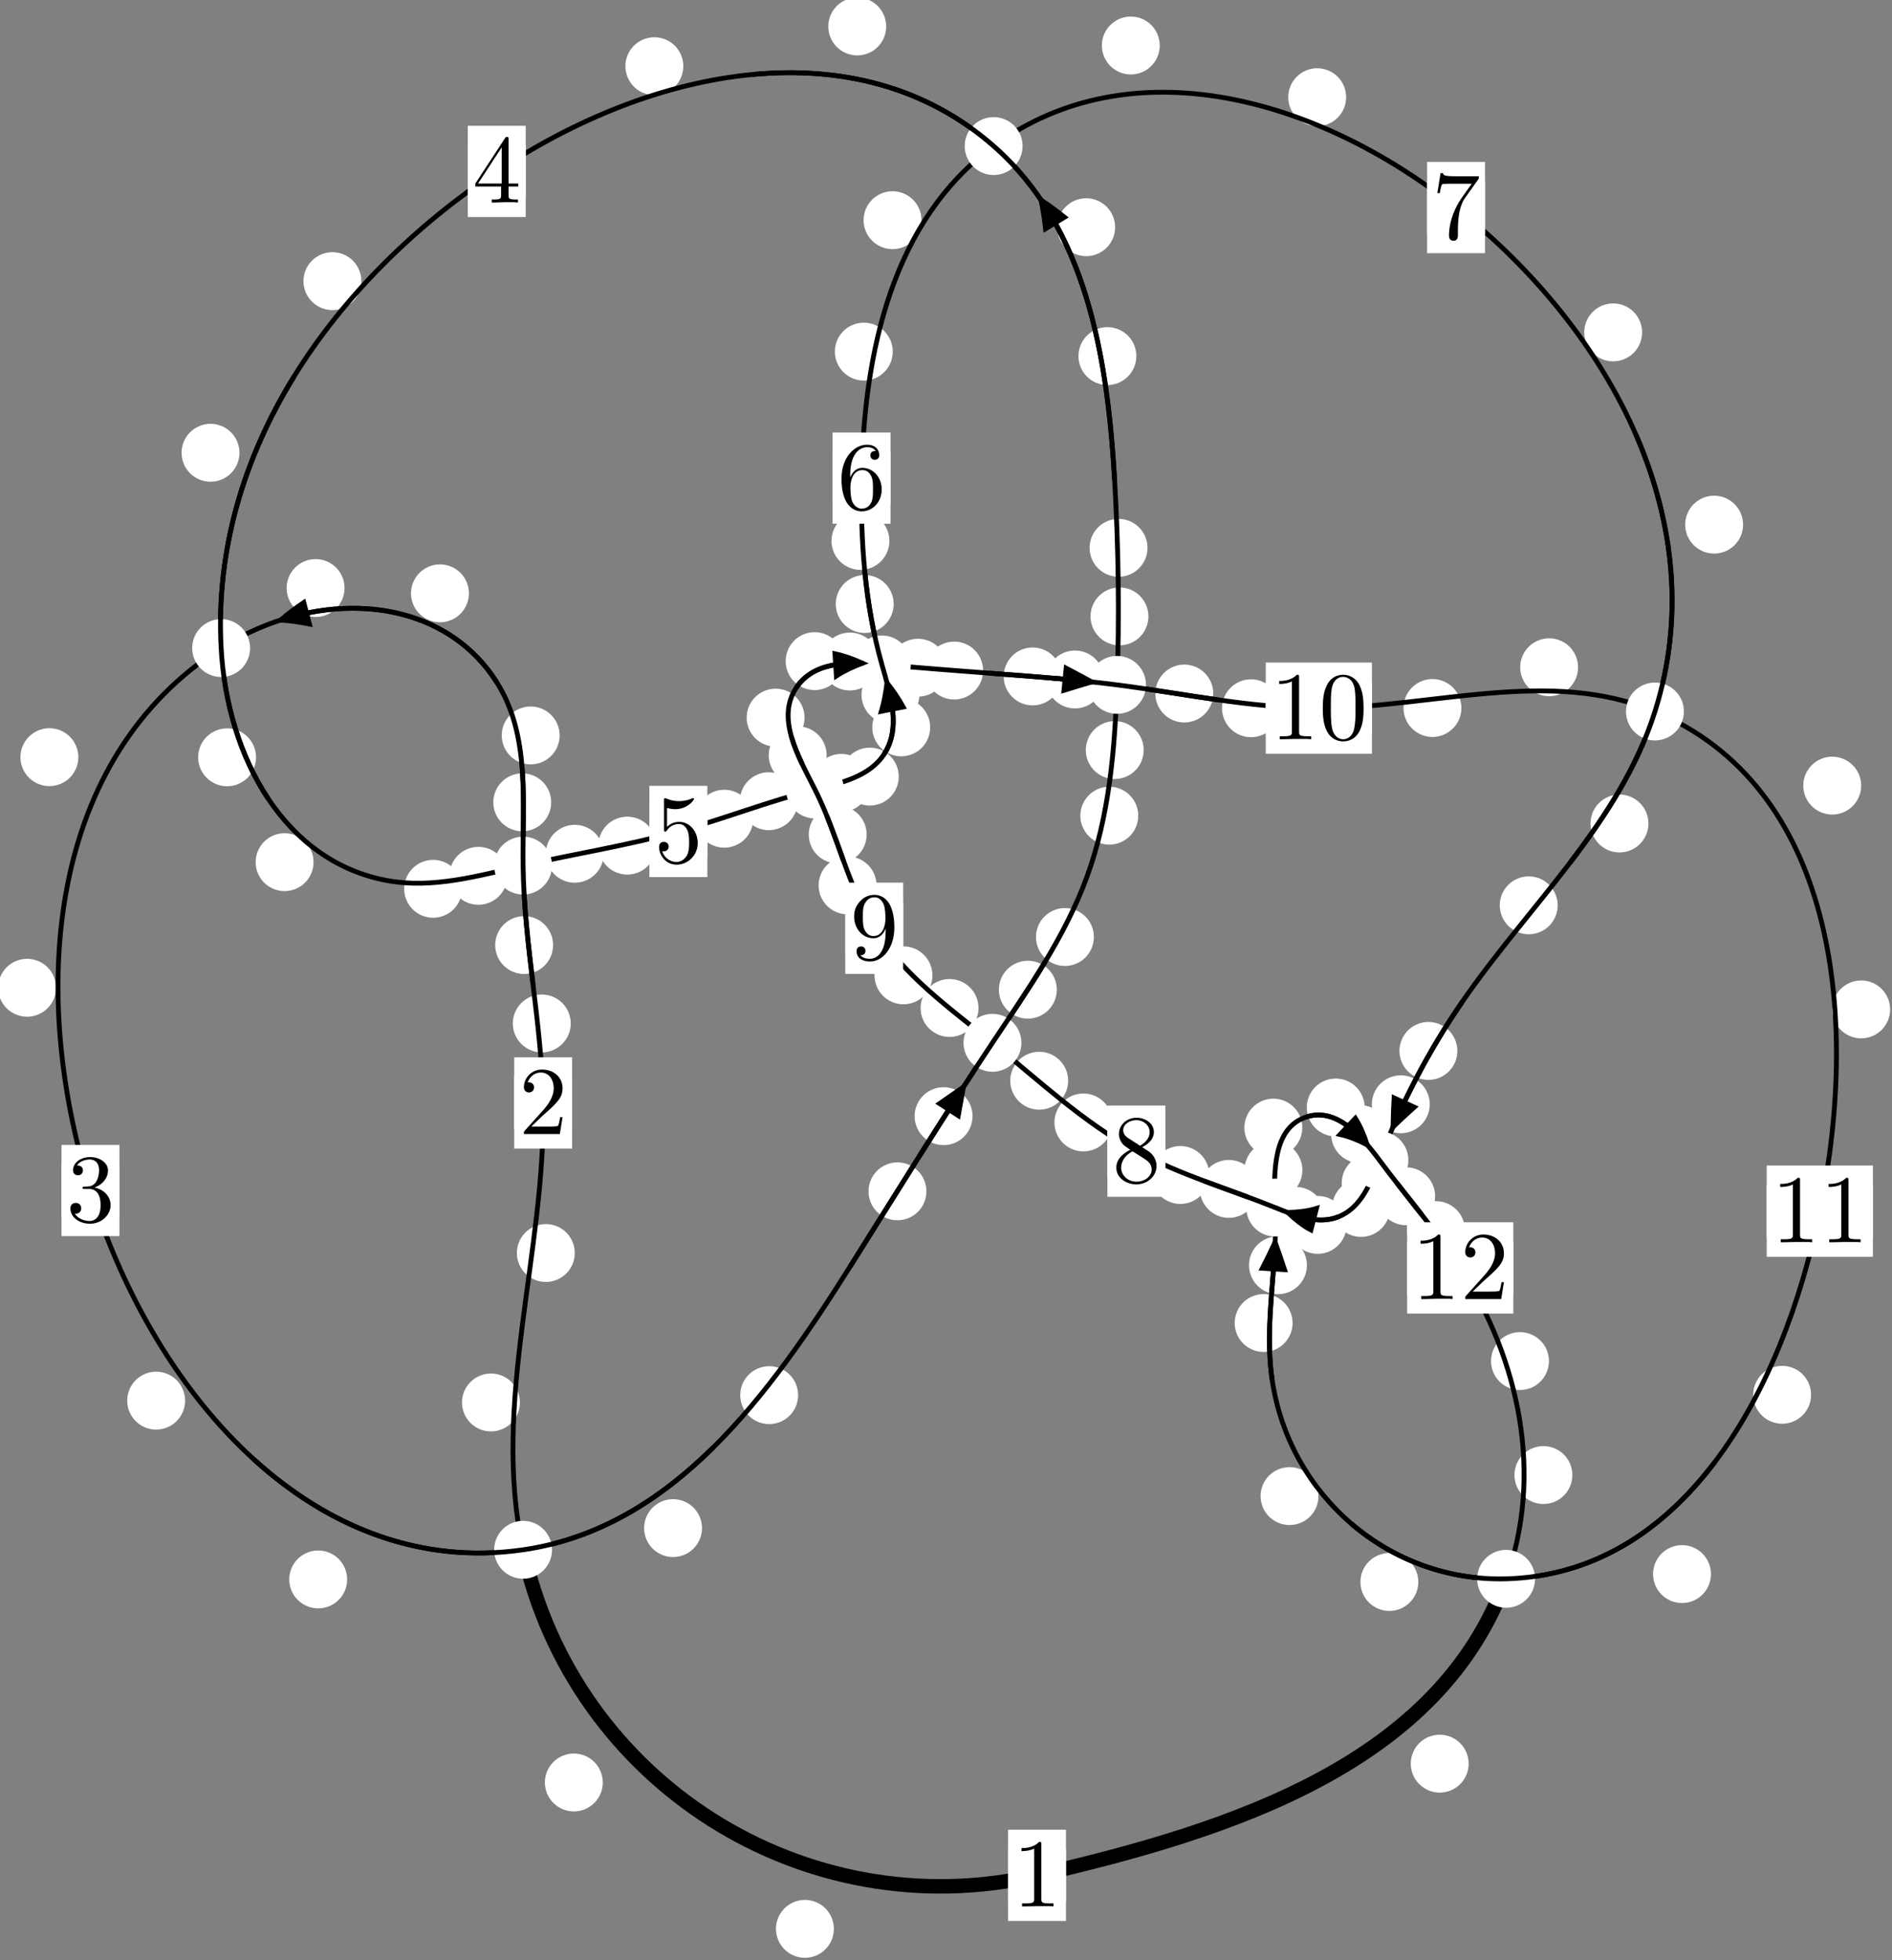 <?xml version="1.0"?>
<!-- Created by MetaPost 1.999 on 2021.07.05:2356 -->
<svg version="1.1" xmlns="http://www.w3.org/2000/svg" xmlns:xlink="http://www.w3.org/1999/xlink" width="195.318" height="202.379" viewBox="0 0 195.318 202.379">
<rect x="0" y="0" width="195.318" height="202.379" fill="#808080" stroke="none"/>
<!-- Original BoundingBox: -54.192383 -42.122391 141.125366 160.257050 -->
  <defs>
    <g transform="scale(0.01,0.01)" id="GLYPHcmr10_48">
      <path style="fill-rule: evenodd;" d="M460 -320C460 -400,455 -480,420 -554C374 -650,292 -666,250 -666C190 -666,117 -640,76 -547C44 -478,39 -400,39 -320C39 -245,43 -155,84 -79C127 2,200 22,249 22C303 22,379 1,423 -94C455 -163,460 -241,460 -320M249 -0C210 -0,151 -25,133 -121C122 -181,122 -273,122 -332C122 -396,122 -462,130 -516C149 -635,224 -644,249 -644C282 -644,348 -626,367 -527C377 -471,377 -395,377 -332C377 -257,377 -189,366 -125C351 -30,294 -0,249 -0"></path>
    </g>
    <g transform="scale(0.01,0.01)" id="GLYPHcmr10_49">
      <path style="fill-rule: evenodd;" d="M294 -640C294 -664,294 -666,271 -666C209 -602,121 -602,89 -602L89 -571C109 -571,168 -571,220 -597L220 -79C220 -43,217 -31,127 -31L95 -31L95 -0L257 -0L130 -3L217 -3L257 -3L297 -3L384 -3L419 -0L419 -31L387 -31C297 -31,294 -42,294 -79"></path>
    </g>
    <g transform="scale(0.01,0.01)" id="GLYPHcmr10_50">
      <path style="fill-rule: evenodd;" d="M127 -77L233 -180C389 -318,449 -372,449 -472C449 -586,359 -666,237 -666C124 -666,50 -574,50 -485C50 -429,100 -429,103 -429C120 -429,155 -441,155 -482C155 -508,137 -534,102 -534C94 -534,92 -534,89 -533C112 -598,166 -635,224 -635C315 -635,358 -554,358 -472C358 -392,308 -313,253 -251L61 -37C50 -26,50 -24,50 -0L421 -0L449 -174L424 -174C419 -144,412 -100,402 -85C395 -77,329 -77,307 -77"></path>
    </g>
    <g transform="scale(0.01,0.01)" id="GLYPHcmr10_51">
      <path style="fill-rule: evenodd;" d="M290 -352C372 -379,430 -449,430 -528C430 -610,342 -666,246 -666C145 -666,69 -606,69 -530C69 -497,91 -478,120 -478C151 -478,171 -500,171 -529C171 -579,124 -579,109 -579C140 -628,206 -641,242 -641C283 -641,338 -619,338 -529C338 -517,336 -459,310 -415C280 -367,246 -364,221 -363C213 -362,189 -360,182 -360C174 -359,167 -358,167 -348C167 -337,174 -337,191 -337L235 -337C317 -337,354 -269,354 -171C354 -35,285 -6,241 -6C198 -6,123 -23,88 -82C123 -77,154 -99,154 -137C154 -173,127 -193,98 -193C74 -193,42 -179,42 -135C42 -44,135 22,244 22C366 22,457 -69,457 -171C457 -253,394 -331,290 -352"></path>
    </g>
    <g transform="scale(0.01,0.01)" id="GLYPHcmr10_52">
      <path style="fill-rule: evenodd;" d="M294 -165L294 -78C294 -42,292 -31,218 -31L197 -31L197 -0L332 -0L238 -3L290 -3L332 -3L374 -3L427 -3L468 -0L468 -31L447 -31C373 -31,371 -42,371 -78L371 -165L471 -165L471 -196L371 -196L371 -651C371 -671,371 -677,355 -677C346 -677,343 -677,335 -665L28 -196L28 -165M300 -196L56 -196L300 -569"></path>
    </g>
    <g transform="scale(0.01,0.01)" id="GLYPHcmr10_53">
      <path style="fill-rule: evenodd;" d="M449 -201C449 -320,367 -420,259 -420C211 -420,168 -404,132 -369L132 -564C152 -558,185 -551,217 -551C340 -551,410 -642,410 -655C410 -661,407 -666,400 -666C399 -666,397 -666,392 -663C372 -654,323 -634,256 -634C216 -634,170 -641,123 -662C115 -665,113 -665,111 -665C101 -665,101 -657,101 -641L101 -345C101 -327,101 -319,115 -319C122 -319,124 -322,128 -328C139 -344,176 -398,257 -398C309 -398,334 -352,342 -334C358 -297,360 -258,360 -208C360 -173,360 -113,336 -71C312 -32,275 -6,229 -6C156 -6,99 -59,82 -118C85 -117,88 -116,99 -116C132 -116,149 -141,149 -165C149 -189,132 -214,99 -214C85 -214,50 -207,50 -161C50 -75,119 22,231 22C347 22,449 -74,449 -201"></path>
    </g>
    <g transform="scale(0.01,0.01)" id="GLYPHcmr10_54">
      <path style="fill-rule: evenodd;" d="M132 -328L132 -352C132 -605,256 -641,307 -641C331 -641,373 -635,395 -601C380 -601,340 -601,340 -556C340 -525,364 -510,386 -510C402 -510,432 -519,432 -558C432 -618,388 -666,305 -666C177 -666,42 -537,42 -316C42 -49,158 22,251 22C362 22,457 -72,457 -204C457 -331,368 -427,257 -427C189 -427,152 -376,132 -328M251 -6C188 -6,158 -66,152 -81C134 -128,134 -208,134 -226C134 -304,166 -404,256 -404C272 -404,318 -404,349 -342C367 -305,367 -254,367 -205C367 -157,367 -107,350 -71C320 -11,274 -6,251 -6"></path>
    </g>
    <g transform="scale(0.01,0.01)" id="GLYPHcmr10_55">
      <path style="fill-rule: evenodd;" d="M476 -609C485 -621,485 -623,485 -644L242 -644C120 -644,118 -657,114 -676L89 -676L56 -470L81 -470C84 -486,93 -549,106 -561C113 -567,191 -567,204 -567L411 -567C400 -551,321 -442,299 -409C209 -274,176 -135,176 -33C176 -23,176 22,222 22C268 22,268 -23,268 -33L268 -84C268 -139,271 -194,279 -248C283 -271,297 -357,341 -419"></path>
    </g>
    <g transform="scale(0.01,0.01)" id="GLYPHcmr10_56">
      <path style="fill-rule: evenodd;" d="M163 -457C117 -487,113 -521,113 -538C113 -599,178 -641,249 -641C322 -641,386 -589,386 -517C386 -460,347 -412,287 -377M309 -362C381 -399,430 -451,430 -517C430 -609,341 -666,250 -666C150 -666,69 -592,69 -499C69 -481,71 -436,113 -389C124 -377,161 -352,186 -335C128 -306,42 -250,42 -151C42 -45,144 22,249 22C362 22,457 -61,457 -168C457 -204,446 -249,408 -291C389 -312,373 -322,309 -362M209 -320L332 -242C360 -223,407 -193,407 -132C407 -58,332 -6,250 -6C164 -6,92 -68,92 -151C92 -209,124 -273,209 -320"></path>
    </g>
    <g transform="scale(0.01,0.01)" id="GLYPHcmr10_57">
      <path style="fill-rule: evenodd;" d="M367 -318L367 -286C367 -52,263 -6,205 -6C188 -6,134 -8,107 -42C151 -42,159 -71,159 -88C159 -119,135 -134,113 -134C97 -134,67 -125,67 -86C67 -19,121 22,206 22C335 22,457 -114,457 -329C457 -598,342 -666,253 -666C198 -666,149 -648,106 -603C65 -558,42 -516,42 -441C42 -316,130 -218,242 -218C303 -218,344 -260,367 -318M243 -241C227 -241,181 -241,150 -304C132 -341,132 -391,132 -440C132 -494,132 -541,153 -578C180 -628,218 -641,253 -641C299 -641,332 -607,349 -562C361 -530,365 -467,365 -421C365 -338,331 -241,243 -241"></path>
    </g>
  </defs>
  <path d="M86.083 199.134C86.083 198.341,85.768 197.581,85.208 197.02C84.647 196.46,83.887 196.145,83.095 196.145C82.302 196.145,81.542 196.46,80.981 197.02C80.421 197.581,80.106 198.341,80.106 199.134C80.106 199.926,80.421 200.686,80.981 201.247C81.542 201.807,82.302 202.122,83.095 202.122C83.887 202.122,84.647 201.807,85.208 201.247C85.768 200.686,86.083 199.926,86.083 199.134Z" style="fill: rgb(100%,100%,100%);stroke: none;"></path>
  <path d="M110.041 193.607C110.041 192.815,109.726 192.055,109.165 191.494C108.605 190.934,107.845 190.619,107.052 190.619C106.259 190.619,105.499 190.934,104.939 191.494C104.378 192.055,104.063 192.815,104.063 193.607C104.063 194.4,104.378 195.16,104.939 195.721C105.499 196.281,106.259 196.596,107.052 196.596C107.845 196.596,108.605 196.281,109.165 195.721C109.726 195.16,110.041 194.4,110.041 193.607Z" style="fill: rgb(100%,100%,100%);stroke: none;"></path>
  <path d="M53.672 144.791C53.672 143.998,53.357 143.238,52.796 142.677C52.236 142.117,51.475 141.802,50.683 141.802C49.89 141.802,49.13 142.117,48.569 142.677C48.009 143.238,47.694 143.998,47.694 144.791C47.694 145.583,48.009 146.343,48.569 146.904C49.13 147.464,49.89 147.779,50.683 147.779C51.475 147.779,52.236 147.464,52.796 146.904C53.357 146.343,53.672 145.583,53.672 144.791Z" style="fill: rgb(100%,100%,100%);stroke: none;"></path>
  <path d="M62.228 184.022C62.228 183.229,61.913 182.469,61.353 181.908C60.792 181.348,60.032 181.033,59.239 181.033C58.447 181.033,57.686 181.348,57.126 181.908C56.565 182.469,56.25 183.229,56.25 184.022C56.25 184.814,56.565 185.575,57.126 186.135C57.686 186.695,58.447 187.01,59.239 187.01C60.032 187.01,60.792 186.695,61.353 186.135C61.913 185.575,62.228 184.814,62.228 184.022Z" style="fill: rgb(100%,100%,100%);stroke: none;"></path>
  <path d="M58.919 105.662C58.919 104.87,58.604 104.11,58.043 103.549C57.483 102.989,56.723 102.674,55.93 102.674C55.137 102.674,54.377 102.989,53.817 103.549C53.256 104.11,52.941 104.87,52.941 105.662C52.941 106.455,53.256 107.215,53.817 107.776C54.377 108.336,55.137 108.651,55.93 108.651C56.723 108.651,57.483 108.336,58.043 107.776C58.604 107.215,58.919 106.455,58.919 105.662Z" style="fill: rgb(100%,100%,100%);stroke: none;"></path>
  <path d="M59.336 129.36C59.336 128.567,59.021 127.807,58.461 127.247C57.9 126.686,57.14 126.371,56.347 126.371C55.555 126.371,54.795 126.686,54.234 127.247C53.674 127.807,53.359 128.567,53.359 129.36C53.359 130.153,53.674 130.913,54.234 131.473C54.795 132.034,55.555 132.349,56.347 132.349C57.14 132.349,57.9 132.034,58.461 131.473C59.021 130.913,59.336 130.153,59.336 129.36Z" style="fill: rgb(100%,100%,100%);stroke: none;"></path>
  <path d="M56.902 82.831C56.902 82.038,56.587 81.278,56.027 80.718C55.466 80.157,54.706 79.842,53.913 79.842C53.121 79.842,52.361 80.157,51.8 80.718C51.24 81.278,50.925 82.038,50.925 82.831C50.925 83.624,51.24 84.384,51.8 84.944C52.361 85.505,53.121 85.82,53.913 85.82C54.706 85.82,55.466 85.505,56.027 84.944C56.587 84.384,56.902 83.624,56.902 82.831Z" style="fill: rgb(100%,100%,100%);stroke: none;"></path>
  <path d="M57.097 97.57C57.097 96.778,56.782 96.017,56.222 95.457C55.662 94.896,54.901 94.581,54.109 94.581C53.316 94.581,52.556 94.896,51.995 95.457C51.435 96.017,51.12 96.778,51.12 97.57C51.12 98.363,51.435 99.123,51.995 99.684C52.556 100.244,53.316 100.559,54.109 100.559C54.901 100.559,55.662 100.244,56.222 99.684C56.782 99.123,57.097 98.363,57.097 97.57Z" style="fill: rgb(100%,100%,100%);stroke: none;"></path>
  <path d="M48.407 61.256C48.407 60.463,48.092 59.703,47.531 59.142C46.971 58.582,46.211 58.267,45.418 58.267C44.625 58.267,43.865 58.582,43.305 59.142C42.744 59.703,42.429 60.463,42.429 61.256C42.429 62.048,42.744 62.809,43.305 63.369C43.865 63.929,44.625 64.244,45.418 64.244C46.211 64.244,46.971 63.929,47.531 63.369C48.092 62.809,48.407 62.048,48.407 61.256Z" style="fill: rgb(100%,100%,100%);stroke: none;"></path>
  <path d="M57.774 75.926C57.774 75.133,57.459 74.373,56.898 73.812C56.338 73.252,55.577 72.937,54.785 72.937C53.992 72.937,53.232 73.252,52.671 73.812C52.111 74.373,51.796 75.133,51.796 75.926C51.796 76.718,52.111 77.478,52.671 78.039C53.232 78.599,53.992 78.914,54.785 78.914C55.577 78.914,56.338 78.599,56.898 78.039C57.459 77.478,57.774 76.718,57.774 75.926Z" style="fill: rgb(100%,100%,100%);stroke: none;"></path>
  <path d="M8.088 78.17C8.088 77.377,7.773 76.617,7.212 76.057C6.652 75.496,5.892 75.181,5.099 75.181C4.306 75.181,3.546 75.496,2.986 76.057C2.425 76.617,2.11 77.377,2.11 78.17C2.11 78.963,2.425 79.723,2.986 80.283C3.546 80.844,4.306 81.159,5.099 81.159C5.892 81.159,6.652 80.844,7.212 80.283C7.773 79.723,8.088 78.963,8.088 78.17Z" style="fill: rgb(100%,100%,100%);stroke: none;"></path>
  <path d="M35.568 60.709C35.568 59.917,35.253 59.156,34.693 58.596C34.132 58.036,33.372 57.721,32.579 57.721C31.787 57.721,31.027 58.036,30.466 58.596C29.906 59.156,29.591 59.917,29.591 60.709C29.591 61.502,29.906 62.262,30.466 62.823C31.027 63.383,31.787 63.698,32.579 63.698C33.372 63.698,34.132 63.383,34.693 62.823C35.253 62.262,35.568 61.502,35.568 60.709Z" style="fill: rgb(100%,100%,100%);stroke: none;"></path>
  <path d="M19.108 144.602C19.108 143.809,18.794 143.049,18.233 142.489C17.673 141.928,16.912 141.613,16.12 141.613C15.327 141.613,14.567 141.928,14.006 142.489C13.446 143.049,13.131 143.809,13.131 144.602C13.131 145.395,13.446 146.155,14.006 146.715C14.567 147.276,15.327 147.591,16.12 147.591C16.912 147.591,17.673 147.276,18.233 146.715C18.794 146.155,19.108 145.395,19.108 144.602Z" style="fill: rgb(100%,100%,100%);stroke: none;"></path>
  <path d="M5.785 101.977C5.785 101.184,5.47 100.424,4.91 99.863C4.349 99.303,3.589 98.988,2.796 98.988C2.004 98.988,1.244 99.303,0.683 99.863C0.123 100.424,-0.192 101.184,-0.192 101.977C-0.192 102.77,0.123 103.53,0.683 104.09C1.244 104.651,2.004 104.966,2.796 104.966C3.589 104.966,4.349 104.651,4.91 104.09C5.47 103.53,5.785 102.77,5.785 101.977Z" style="fill: rgb(100%,100%,100%);stroke: none;"></path>
  <path d="M72.471 157.761C72.471 156.968,72.156 156.208,71.596 155.647C71.035 155.087,70.275 154.772,69.482 154.772C68.69 154.772,67.929 155.087,67.369 155.647C66.808 156.208,66.494 156.968,66.494 157.761C66.494 158.553,66.808 159.314,67.369 159.874C67.929 160.434,68.69 160.749,69.482 160.749C70.275 160.749,71.035 160.434,71.596 159.874C72.156 159.314,72.471 158.553,72.471 157.761Z" style="fill: rgb(100%,100%,100%);stroke: none;"></path>
  <path d="M35.837 163.059C35.837 162.267,35.522 161.506,34.962 160.946C34.401 160.385,33.641 160.071,32.849 160.071C32.056 160.071,31.296 160.385,30.735 160.946C30.175 161.506,29.86 162.267,29.86 163.059C29.86 163.852,30.175 164.612,30.735 165.173C31.296 165.733,32.056 166.048,32.849 166.048C33.641 166.048,34.401 165.733,34.962 165.173C35.522 164.612,35.837 163.852,35.837 163.059Z" style="fill: rgb(100%,100%,100%);stroke: none;"></path>
  <path d="M95.637 122.992C95.637 122.2,95.322 121.44,94.761 120.879C94.201 120.319,93.441 120.004,92.648 120.004C91.855 120.004,91.095 120.319,90.535 120.879C89.974 121.44,89.659 122.2,89.659 122.992C89.659 123.785,89.974 124.545,90.535 125.106C91.095 125.666,91.855 125.981,92.648 125.981C93.441 125.981,94.201 125.666,94.761 125.106C95.322 124.545,95.637 123.785,95.637 122.992Z" style="fill: rgb(100%,100%,100%);stroke: none;"></path>
  <path d="M82.392 144.034C82.392 143.241,82.077 142.481,81.517 141.921C80.956 141.36,80.196 141.045,79.403 141.045C78.611 141.045,77.85 141.36,77.29 141.921C76.73 142.481,76.415 143.241,76.415 144.034C76.415 144.827,76.73 145.587,77.29 146.147C77.85 146.708,78.611 147.023,79.403 147.023C80.196 147.023,80.956 146.708,81.517 146.147C82.077 145.587,82.392 144.827,82.392 144.034Z" style="fill: rgb(100%,100%,100%);stroke: none;"></path>
  <path d="M109.097 102.175C109.097 101.382,108.782 100.622,108.222 100.062C107.661 99.501,106.901 99.186,106.108 99.186C105.316 99.186,104.556 99.501,103.995 100.062C103.435 100.622,103.12 101.382,103.12 102.175C103.12 102.968,103.435 103.728,103.995 104.288C104.556 104.849,105.316 105.164,106.108 105.164C106.901 105.164,107.661 104.849,108.222 104.288C108.782 103.728,109.097 102.968,109.097 102.175Z" style="fill: rgb(100%,100%,100%);stroke: none;"></path>
  <path d="M100.398 115.233C100.398 114.441,100.083 113.68,99.522 113.12C98.962 112.559,98.202 112.244,97.409 112.244C96.616 112.244,95.856 112.559,95.296 113.12C94.735 113.68,94.42 114.441,94.42 115.233C94.42 116.026,94.735 116.786,95.296 117.347C95.856 117.907,96.616 118.222,97.409 118.222C98.202 118.222,98.962 117.907,99.522 117.347C100.083 116.786,100.398 116.026,100.398 115.233Z" style="fill: rgb(100%,100%,100%);stroke: none;"></path>
  <path d="M117.505 84.211C117.505 83.419,117.191 82.658,116.63 82.098C116.07 81.537,115.309 81.222,114.517 81.222C113.724 81.222,112.964 81.537,112.403 82.098C111.843 82.658,111.528 83.419,111.528 84.211C111.528 85.004,111.843 85.764,112.403 86.325C112.964 86.885,113.724 87.2,114.517 87.2C115.309 87.2,116.07 86.885,116.63 86.325C117.191 85.764,117.505 85.004,117.505 84.211Z" style="fill: rgb(100%,100%,100%);stroke: none;"></path>
  <path d="M112.925 96.737C112.925 95.944,112.61 95.184,112.05 94.623C111.489 94.063,110.729 93.748,109.936 93.748C109.144 93.748,108.383 94.063,107.823 94.623C107.262 95.184,106.948 95.944,106.948 96.737C106.948 97.529,107.262 98.29,107.823 98.85C108.383 99.411,109.144 99.726,109.936 99.726C110.729 99.726,111.489 99.411,112.05 98.85C112.61 98.29,112.925 97.529,112.925 96.737Z" style="fill: rgb(100%,100%,100%);stroke: none;"></path>
  <path d="M118.556 63.636C118.556 62.844,118.241 62.083,117.68 61.523C117.12 60.962,116.36 60.647,115.567 60.647C114.774 60.647,114.014 60.962,113.454 61.523C112.893 62.083,112.578 62.844,112.578 63.636C112.578 64.429,112.893 65.189,113.454 65.75C114.014 66.31,114.774 66.625,115.567 66.625C116.36 66.625,117.12 66.31,117.68 65.75C118.241 65.189,118.556 64.429,118.556 63.636Z" style="fill: rgb(100%,100%,100%);stroke: none;"></path>
  <path d="M118.068 77.436C118.068 76.643,117.753 75.883,117.193 75.323C116.632 74.762,115.872 74.447,115.079 74.447C114.287 74.447,113.527 74.762,112.966 75.323C112.406 75.883,112.091 76.643,112.091 77.436C112.091 78.229,112.406 78.989,112.966 79.549C113.527 80.11,114.287 80.425,115.079 80.425C115.872 80.425,116.632 80.11,117.193 79.549C117.753 78.989,118.068 78.229,118.068 77.436Z" style="fill: rgb(100%,100%,100%);stroke: none;"></path>
  <path d="M117.309 36.763C117.309 35.97,116.994 35.21,116.434 34.65C115.873 34.089,115.113 33.774,114.321 33.774C113.528 33.774,112.768 34.089,112.207 34.65C111.647 35.21,111.332 35.97,111.332 36.763C111.332 37.556,111.647 38.316,112.207 38.876C112.768 39.437,113.528 39.752,114.321 39.752C115.113 39.752,115.873 39.437,116.434 38.876C116.994 38.316,117.309 37.556,117.309 36.763Z" style="fill: rgb(100%,100%,100%);stroke: none;"></path>
  <path d="M118.46 56.558C118.46 55.765,118.145 55.005,117.585 54.444C117.025 53.884,116.264 53.569,115.472 53.569C114.679 53.569,113.919 53.884,113.358 54.444C112.798 55.005,112.483 55.765,112.483 56.558C112.483 57.35,112.798 58.111,113.358 58.671C113.919 59.232,114.679 59.547,115.472 59.547C116.264 59.547,117.025 59.232,117.585 58.671C118.145 58.111,118.46 57.35,118.46 56.558Z" style="fill: rgb(100%,100%,100%);stroke: none;"></path>
  <path d="M91.485 2.732C91.485 1.939,91.17 1.179,90.61 0.618C90.049 0.058,89.289 -0.257,88.497 -0.257C87.704 -0.257,86.944 0.058,86.383 0.618C85.823 1.179,85.508 1.939,85.508 2.732C85.508 3.524,85.823 4.285,86.383 4.845C86.944 5.405,87.704 5.72,88.497 5.72C89.289 5.72,90.049 5.405,90.61 4.845C91.17 4.285,91.485 3.524,91.485 2.732Z" style="fill: rgb(100%,100%,100%);stroke: none;"></path>
  <path d="M115.118 23.458C115.118 22.665,114.803 21.905,114.243 21.345C113.682 20.784,112.922 20.469,112.129 20.469C111.337 20.469,110.576 20.784,110.016 21.345C109.455 21.905,109.14 22.665,109.14 23.458C109.14 24.251,109.455 25.011,110.016 25.571C110.576 26.132,111.337 26.447,112.129 26.447C112.922 26.447,113.682 26.132,114.243 25.571C114.803 25.011,115.118 24.251,115.118 23.458Z" style="fill: rgb(100%,100%,100%);stroke: none;"></path>
  <path d="M37.305 29.025C37.305 28.232,36.99 27.472,36.429 26.912C35.869 26.351,35.109 26.036,34.316 26.036C33.523 26.036,32.763 26.351,32.203 26.912C31.642 27.472,31.327 28.232,31.327 29.025C31.327 29.818,31.642 30.578,32.203 31.138C32.763 31.699,33.523 32.014,34.316 32.014C35.109 32.014,35.869 31.699,36.429 31.138C36.99 30.578,37.305 29.818,37.305 29.025Z" style="fill: rgb(100%,100%,100%);stroke: none;"></path>
  <path d="M70.541 6.832C70.541 6.04,70.226 5.28,69.665 4.719C69.105 4.159,68.345 3.844,67.552 3.844C66.759 3.844,65.999 4.159,65.439 4.719C64.878 5.28,64.563 6.04,64.563 6.832C64.563 7.625,64.878 8.385,65.439 8.946C65.999 9.506,66.759 9.821,67.552 9.821C68.345 9.821,69.105 9.506,69.665 8.946C70.226 8.385,70.541 7.625,70.541 6.832Z" style="fill: rgb(100%,100%,100%);stroke: none;"></path>
  <path d="M26.431 78.184C26.431 77.391,26.116 76.631,25.556 76.07C24.995 75.51,24.235 75.195,23.443 75.195C22.65 75.195,21.89 75.51,21.329 76.07C20.769 76.631,20.454 77.391,20.454 78.184C20.454 78.976,20.769 79.737,21.329 80.297C21.89 80.858,22.65 81.173,23.443 81.173C24.235 81.173,24.995 80.858,25.556 80.297C26.116 79.737,26.431 78.976,26.431 78.184Z" style="fill: rgb(100%,100%,100%);stroke: none;"></path>
  <path d="M24.722 46.744C24.722 45.951,24.407 45.191,23.846 44.631C23.286 44.07,22.526 43.755,21.733 43.755C20.94 43.755,20.18 44.07,19.62 44.631C19.059 45.191,18.744 45.951,18.744 46.744C18.744 47.537,19.059 48.297,19.62 48.857C20.18 49.418,20.94 49.733,21.733 49.733C22.526 49.733,23.286 49.418,23.846 48.857C24.407 48.297,24.722 47.537,24.722 46.744Z" style="fill: rgb(100%,100%,100%);stroke: none;"></path>
  <path d="M47.701 91.76C47.701 90.967,47.386 90.207,46.826 89.647C46.265 89.086,45.505 88.771,44.712 88.771C43.92 88.771,43.16 89.086,42.599 89.647C42.039 90.207,41.724 90.967,41.724 91.76C41.724 92.553,42.039 93.313,42.599 93.873C43.16 94.434,43.92 94.749,44.712 94.749C45.505 94.749,46.265 94.434,46.826 93.873C47.386 93.313,47.701 92.553,47.701 91.76Z" style="fill: rgb(100%,100%,100%);stroke: none;"></path>
  <path d="M32.368 89.009C32.368 88.217,32.053 87.457,31.492 86.896C30.932 86.336,30.172 86.021,29.379 86.021C28.586 86.021,27.826 86.336,27.266 86.896C26.705 87.457,26.39 88.217,26.39 89.009C26.39 89.802,26.705 90.562,27.266 91.123C27.826 91.683,28.586 91.998,29.379 91.998C30.172 91.998,30.932 91.683,31.492 91.123C32.053 90.562,32.368 89.802,32.368 89.009Z" style="fill: rgb(100%,100%,100%);stroke: none;"></path>
  <path d="M62.323 88.143C62.323 87.35,62.008 86.59,61.448 86.029C60.887 85.469,60.127 85.154,59.335 85.154C58.542 85.154,57.782 85.469,57.221 86.029C56.661 86.59,56.346 87.35,56.346 88.143C56.346 88.935,56.661 89.695,57.221 90.256C57.782 90.816,58.542 91.131,59.335 91.131C60.127 91.131,60.887 90.816,61.448 90.256C62.008 89.695,62.323 88.935,62.323 88.143Z" style="fill: rgb(100%,100%,100%);stroke: none;"></path>
  <path d="M52.376 90.419C52.376 89.627,52.062 88.866,51.501 88.306C50.941 87.745,50.18 87.431,49.388 87.431C48.595 87.431,47.835 87.745,47.274 88.306C46.714 88.866,46.399 89.627,46.399 90.419C46.399 91.212,46.714 91.972,47.274 92.533C47.835 93.093,48.595 93.408,49.388 93.408C50.18 93.408,50.941 93.093,51.501 92.533C52.062 91.972,52.376 91.212,52.376 90.419Z" style="fill: rgb(100%,100%,100%);stroke: none;"></path>
  <path d="M77.759 84.525C77.759 83.733,77.444 82.972,76.884 82.412C76.323 81.851,75.563 81.536,74.771 81.536C73.978 81.536,73.218 81.851,72.657 82.412C72.097 82.972,71.782 83.733,71.782 84.525C71.782 85.318,72.097 86.078,72.657 86.639C73.218 87.199,73.978 87.514,74.771 87.514C75.563 87.514,76.323 87.199,76.884 86.639C77.444 86.078,77.759 85.318,77.759 84.525Z" style="fill: rgb(100%,100%,100%);stroke: none;"></path>
  <path d="M67.744 87.302C67.744 86.51,67.429 85.75,66.869 85.189C66.308 84.629,65.548 84.314,64.756 84.314C63.963 84.314,63.203 84.629,62.642 85.189C62.082 85.75,61.767 86.51,61.767 87.302C61.767 88.095,62.082 88.855,62.642 89.416C63.203 89.976,63.963 90.291,64.756 90.291C65.548 90.291,66.308 89.976,66.869 89.416C67.429 88.855,67.744 88.095,67.744 87.302Z" style="fill: rgb(100%,100%,100%);stroke: none;"></path>
  <path d="M89.839 80.824C89.839 80.031,89.524 79.271,88.963 78.71C88.403 78.15,87.643 77.835,86.85 77.835C86.057 77.835,85.297 78.15,84.737 78.71C84.176 79.271,83.861 80.031,83.861 80.824C83.861 81.616,84.176 82.376,84.737 82.937C85.297 83.497,86.057 83.812,86.85 83.812C87.643 83.812,88.403 83.497,88.963 82.937C89.524 82.376,89.839 81.616,89.839 80.824Z" style="fill: rgb(100%,100%,100%);stroke: none;"></path>
  <path d="M82.352 82.715C82.352 81.923,82.037 81.162,81.477 80.602C80.916 80.041,80.156 79.727,79.363 79.727C78.571 79.727,77.811 80.041,77.25 80.602C76.69 81.162,76.375 81.923,76.375 82.715C76.375 83.508,76.69 84.268,77.25 84.829C77.811 85.389,78.571 85.704,79.363 85.704C80.156 85.704,80.916 85.389,81.477 84.829C82.037 84.268,82.352 83.508,82.352 82.715Z" style="fill: rgb(100%,100%,100%);stroke: none;"></path>
  <path d="M96.025 75.094C96.025 74.301,95.71 73.541,95.15 72.98C94.589 72.42,93.829 72.105,93.037 72.105C92.244 72.105,91.484 72.42,90.923 72.98C90.363 73.541,90.048 74.301,90.048 75.094C90.048 75.886,90.363 76.646,90.923 77.207C91.484 77.767,92.244 78.082,93.037 78.082C93.829 78.082,94.589 77.767,95.15 77.207C95.71 76.646,96.025 75.886,96.025 75.094Z" style="fill: rgb(100%,100%,100%);stroke: none;"></path>
  <path d="M92.782 80.176C92.782 79.383,92.467 78.623,91.906 78.062C91.346 77.502,90.586 77.187,89.793 77.187C89 77.187,88.24 77.502,87.68 78.062C87.119 78.623,86.804 79.383,86.804 80.176C86.804 80.968,87.119 81.728,87.68 82.289C88.24 82.849,89 83.164,89.793 83.164C90.586 83.164,91.346 82.849,91.906 82.289C92.467 81.728,92.782 80.968,92.782 80.176Z" style="fill: rgb(100%,100%,100%);stroke: none;"></path>
  <path d="M92.256 62.355C92.256 61.563,91.941 60.802,91.381 60.242C90.82 59.682,90.06 59.367,89.267 59.367C88.475 59.367,87.714 59.682,87.154 60.242C86.593 60.802,86.278 61.563,86.278 62.355C86.278 63.148,86.593 63.908,87.154 64.469C87.714 65.029,88.475 65.344,89.267 65.344C90.06 65.344,90.82 65.029,91.381 64.469C91.941 63.908,92.256 63.148,92.256 62.355Z" style="fill: rgb(100%,100%,100%);stroke: none;"></path>
  <path d="M94.913 71.721C94.913 70.928,94.598 70.168,94.038 69.607C93.477 69.047,92.717 68.732,91.925 68.732C91.132 68.732,90.372 69.047,89.811 69.607C89.251 70.168,88.936 70.928,88.936 71.721C88.936 72.513,89.251 73.273,89.811 73.834C90.372 74.394,91.132 74.709,91.925 74.709C92.717 74.709,93.477 74.394,94.038 73.834C94.598 73.273,94.913 72.513,94.913 71.721Z" style="fill: rgb(100%,100%,100%);stroke: none;"></path>
  <path d="M92.163 36.301C92.163 35.508,91.848 34.748,91.288 34.188C90.727 33.627,89.967 33.312,89.174 33.312C88.382 33.312,87.622 33.627,87.061 34.188C86.501 34.748,86.186 35.508,86.186 36.301C86.186 37.094,86.501 37.854,87.061 38.414C87.622 38.975,88.382 39.29,89.174 39.29C89.967 39.29,90.727 38.975,91.288 38.414C91.848 37.854,92.163 37.094,92.163 36.301Z" style="fill: rgb(100%,100%,100%);stroke: none;"></path>
  <path d="M91.815 55.844C91.815 55.052,91.5 54.291,90.94 53.731C90.379 53.17,89.619 52.855,88.826 52.855C88.034 52.855,87.273 53.17,86.713 53.731C86.152 54.291,85.837 55.052,85.837 55.844C85.837 56.637,86.152 57.397,86.713 57.958C87.273 58.518,88.034 58.833,88.826 58.833C89.619 58.833,90.379 58.518,90.94 57.958C91.5 57.397,91.815 56.637,91.815 55.844Z" style="fill: rgb(100%,100%,100%);stroke: none;"></path>
  <path d="M119.726 4.699C119.726 3.906,119.411 3.146,118.85 2.586C118.29 2.025,117.53 1.71,116.737 1.71C115.944 1.71,115.184 2.025,114.624 2.586C114.063 3.146,113.748 3.906,113.748 4.699C113.748 5.492,114.063 6.252,114.624 6.812C115.184 7.373,115.944 7.688,116.737 7.688C117.53 7.688,118.29 7.373,118.85 6.812C119.411 6.252,119.726 5.492,119.726 4.699Z" style="fill: rgb(100%,100%,100%);stroke: none;"></path>
  <path d="M95.127 22.732C95.127 21.939,94.812 21.179,94.252 20.619C93.691 20.058,92.931 19.743,92.138 19.743C91.346 19.743,90.585 20.058,90.025 20.619C89.464 21.179,89.149 21.939,89.149 22.732C89.149 23.525,89.464 24.285,90.025 24.845C90.585 25.406,91.346 25.721,92.138 25.721C92.931 25.721,93.691 25.406,94.252 24.845C94.812 24.285,95.127 23.525,95.127 22.732Z" style="fill: rgb(100%,100%,100%);stroke: none;"></path>
  <path d="M169.523 34.314C169.523 33.521,169.208 32.761,168.647 32.201C168.087 31.64,167.327 31.325,166.534 31.325C165.741 31.325,164.981 31.64,164.421 32.201C163.86 32.761,163.545 33.521,163.545 34.314C163.545 35.107,163.86 35.867,164.421 36.427C164.981 36.988,165.741 37.303,166.534 37.303C167.327 37.303,168.087 36.988,168.647 36.427C169.208 35.867,169.523 35.107,169.523 34.314Z" style="fill: rgb(100%,100%,100%);stroke: none;"></path>
  <path d="M138.967 10.036C138.967 9.243,138.652 8.483,138.092 7.922C137.531 7.362,136.771 7.047,135.978 7.047C135.186 7.047,134.425 7.362,133.865 7.922C133.304 8.483,132.99 9.243,132.99 10.036C132.99 10.828,133.304 11.588,133.865 12.149C134.425 12.709,135.186 13.024,135.978 13.024C136.771 13.024,137.531 12.709,138.092 12.149C138.652 11.588,138.967 10.828,138.967 10.036Z" style="fill: rgb(100%,100%,100%);stroke: none;"></path>
  <path d="M170.172 85.017C170.172 84.224,169.857 83.464,169.297 82.904C168.736 82.343,167.976 82.028,167.183 82.028C166.391 82.028,165.631 82.343,165.07 82.904C164.51 83.464,164.195 84.224,164.195 85.017C164.195 85.81,164.51 86.57,165.07 87.13C165.631 87.691,166.391 88.006,167.183 88.006C167.976 88.006,168.736 87.691,169.297 87.13C169.857 86.57,170.172 85.81,170.172 85.017Z" style="fill: rgb(100%,100%,100%);stroke: none;"></path>
  <path d="M179.945 54.164C179.945 53.372,179.63 52.612,179.07 52.051C178.509 51.491,177.749 51.176,176.956 51.176C176.164 51.176,175.404 51.491,174.843 52.051C174.283 52.612,173.968 53.372,173.968 54.164C173.968 54.957,174.283 55.717,174.843 56.278C175.404 56.838,176.164 57.153,176.956 57.153C177.749 57.153,178.509 56.838,179.07 56.278C179.63 55.717,179.945 54.957,179.945 54.164Z" style="fill: rgb(100%,100%,100%);stroke: none;"></path>
  <path d="M150.449 108.497C150.449 107.704,150.134 106.944,149.574 106.384C149.013 105.823,148.253 105.508,147.461 105.508C146.668 105.508,145.908 105.823,145.347 106.384C144.787 106.944,144.472 107.704,144.472 108.497C144.472 109.29,144.787 110.05,145.347 110.61C145.908 111.171,146.668 111.486,147.461 111.486C148.253 111.486,149.013 111.171,149.574 110.61C150.134 110.05,150.449 109.29,150.449 108.497Z" style="fill: rgb(100%,100%,100%);stroke: none;"></path>
  <path d="M160.805 93.465C160.805 92.673,160.49 91.912,159.93 91.352C159.369 90.792,158.609 90.477,157.816 90.477C157.024 90.477,156.263 90.792,155.703 91.352C155.142 91.912,154.827 92.673,154.827 93.465C154.827 94.258,155.142 95.018,155.703 95.579C156.263 96.139,157.024 96.454,157.816 96.454C158.609 96.454,159.369 96.139,159.93 95.579C160.49 95.018,160.805 94.258,160.805 93.465Z" style="fill: rgb(100%,100%,100%);stroke: none;"></path>
  <path d="M144.487 122.15C144.487 121.357,144.172 120.597,143.611 120.036C143.051 119.476,142.291 119.161,141.498 119.161C140.705 119.161,139.945 119.476,139.385 120.036C138.824 120.597,138.509 121.357,138.509 122.15C138.509 122.942,138.824 123.702,139.385 124.263C139.945 124.823,140.705 125.138,141.498 125.138C142.291 125.138,143.051 124.823,143.611 124.263C144.172 123.702,144.487 122.942,144.487 122.15Z" style="fill: rgb(100%,100%,100%);stroke: none;"></path>
  <path d="M147.598 114.005C147.598 113.213,147.283 112.453,146.723 111.892C146.162 111.332,145.402 111.017,144.609 111.017C143.817 111.017,143.057 111.332,142.496 111.892C141.936 112.453,141.621 113.213,141.621 114.005C141.621 114.798,141.936 115.558,142.496 116.119C143.057 116.679,143.817 116.994,144.609 116.994C145.402 116.994,146.162 116.679,146.723 116.119C147.283 115.558,147.598 114.798,147.598 114.005Z" style="fill: rgb(100%,100%,100%);stroke: none;"></path>
  <path d="M139.019 126.457C139.019 125.664,138.704 124.904,138.143 124.344C137.583 123.783,136.823 123.468,136.03 123.468C135.237 123.468,134.477 123.783,133.917 124.344C133.356 124.904,133.041 125.664,133.041 126.457C133.041 127.25,133.356 128.01,133.917 128.57C134.477 129.131,135.237 129.446,136.03 129.446C136.823 129.446,137.583 129.131,138.143 128.57C138.704 128.01,139.019 127.25,139.019 126.457Z" style="fill: rgb(100%,100%,100%);stroke: none;"></path>
  <path d="M143.497 124.709C143.497 123.916,143.182 123.156,142.621 122.595C142.061 122.035,141.301 121.72,140.508 121.72C139.715 121.72,138.955 122.035,138.395 122.595C137.834 123.156,137.519 123.916,137.519 124.709C137.519 125.501,137.834 126.261,138.395 126.822C138.955 127.382,139.715 127.697,140.508 127.697C141.301 127.697,142.061 127.382,142.621 126.822C143.182 126.261,143.497 125.501,143.497 124.709Z" style="fill: rgb(100%,100%,100%);stroke: none;"></path>
  <path d="M129.844 122.742C129.844 121.949,129.529 121.189,128.969 120.629C128.408 120.068,127.648 119.753,126.855 119.753C126.063 119.753,125.303 120.068,124.742 120.629C124.182 121.189,123.867 121.949,123.867 122.742C123.867 123.535,124.182 124.295,124.742 124.855C125.303 125.416,126.063 125.731,126.855 125.731C127.648 125.731,128.408 125.416,128.969 124.855C129.529 124.295,129.844 123.535,129.844 122.742Z" style="fill: rgb(100%,100%,100%);stroke: none;"></path>
  <path d="M136.755 125.524C136.755 124.732,136.44 123.972,135.879 123.411C135.319 122.851,134.559 122.536,133.766 122.536C132.973 122.536,132.213 122.851,131.653 123.411C131.092 123.972,130.777 124.732,130.777 125.524C130.777 126.317,131.092 127.077,131.653 127.638C132.213 128.198,132.973 128.513,133.766 128.513C134.559 128.513,135.319 128.198,135.879 127.638C136.44 127.077,136.755 126.317,136.755 125.524Z" style="fill: rgb(100%,100%,100%);stroke: none;"></path>
  <path d="M114.831 115.882C114.831 115.089,114.516 114.329,113.956 113.768C113.395 113.208,112.635 112.893,111.842 112.893C111.05 112.893,110.29 113.208,109.729 113.768C109.169 114.329,108.854 115.089,108.854 115.882C108.854 116.674,109.169 117.435,109.729 117.995C110.29 118.555,111.05 118.87,111.842 118.87C112.635 118.87,113.395 118.555,113.956 117.995C114.516 117.435,114.831 116.674,114.831 115.882Z" style="fill: rgb(100%,100%,100%);stroke: none;"></path>
  <path d="M124.844 121.306C124.844 120.513,124.529 119.753,123.969 119.193C123.408 118.632,122.648 118.317,121.855 118.317C121.063 118.317,120.302 118.632,119.742 119.193C119.182 119.753,118.867 120.513,118.867 121.306C118.867 122.099,119.182 122.859,119.742 123.419C120.302 123.98,121.063 124.295,121.855 124.295C122.648 124.295,123.408 123.98,123.969 123.419C124.529 122.859,124.844 122.099,124.844 121.306Z" style="fill: rgb(100%,100%,100%);stroke: none;"></path>
  <path d="M101.013 104.063C101.013 103.271,100.698 102.51,100.138 101.95C99.577 101.39,98.817 101.075,98.024 101.075C97.232 101.075,96.471 101.39,95.911 101.95C95.35 102.51,95.036 103.271,95.036 104.063C95.036 104.856,95.35 105.616,95.911 106.177C96.471 106.737,97.232 107.052,98.024 107.052C98.817 107.052,99.577 106.737,100.138 106.177C100.698 105.616,101.013 104.856,101.013 104.063Z" style="fill: rgb(100%,100%,100%);stroke: none;"></path>
  <path d="M110.27 111.573C110.27 110.781,109.955 110.021,109.394 109.46C108.834 108.9,108.074 108.585,107.281 108.585C106.488 108.585,105.728 108.9,105.168 109.46C104.607 110.021,104.292 110.781,104.292 111.573C104.292 112.366,104.607 113.126,105.168 113.687C105.728 114.247,106.488 114.562,107.281 114.562C108.074 114.562,108.834 114.247,109.394 113.687C109.955 113.126,110.27 112.366,110.27 111.573Z" style="fill: rgb(100%,100%,100%);stroke: none;"></path>
  <path d="M90.485 91.408C90.485 90.615,90.17 89.855,89.609 89.294C89.049 88.734,88.289 88.419,87.496 88.419C86.703 88.419,85.943 88.734,85.383 89.294C84.822 89.855,84.507 90.615,84.507 91.408C84.507 92.2,84.822 92.961,85.383 93.521C85.943 94.082,86.703 94.396,87.496 94.396C88.289 94.396,89.049 94.082,89.609 93.521C90.17 92.961,90.485 92.2,90.485 91.408Z" style="fill: rgb(100%,100%,100%);stroke: none;"></path>
  <path d="M96.255 100.694C96.255 99.901,95.94 99.141,95.38 98.581C94.819 98.02,94.059 97.705,93.267 97.705C92.474 97.705,91.714 98.02,91.153 98.581C90.593 99.141,90.278 99.901,90.278 100.694C90.278 101.487,90.593 102.247,91.153 102.807C91.714 103.368,92.474 103.683,93.267 103.683C94.059 103.683,94.819 103.368,95.38 102.807C95.94 102.247,96.255 101.487,96.255 100.694Z" style="fill: rgb(100%,100%,100%);stroke: none;"></path>
  <path d="M85.337 77.974C85.337 77.181,85.022 76.421,84.462 75.86C83.901 75.3,83.141 74.985,82.348 74.985C81.556 74.985,80.795 75.3,80.235 75.86C79.674 76.421,79.359 77.181,79.359 77.974C79.359 78.766,79.674 79.526,80.235 80.087C80.795 80.647,81.556 80.962,82.348 80.962C83.141 80.962,83.901 80.647,84.462 80.087C85.022 79.526,85.337 78.766,85.337 77.974Z" style="fill: rgb(100%,100%,100%);stroke: none;"></path>
  <path d="M89.468 86.158C89.468 85.365,89.154 84.605,88.593 84.044C88.033 83.484,87.272 83.169,86.48 83.169C85.687 83.169,84.927 83.484,84.366 84.044C83.806 84.605,83.491 85.365,83.491 86.158C83.491 86.95,83.806 87.71,84.366 88.271C84.927 88.831,85.687 89.146,86.48 89.146C87.272 89.146,88.033 88.831,88.593 88.271C89.154 87.71,89.468 86.95,89.468 86.158Z" style="fill: rgb(100%,100%,100%);stroke: none;"></path>
  <path d="M87.084 68.255C87.084 67.463,86.769 66.702,86.209 66.142C85.648 65.581,84.888 65.267,84.095 65.267C83.303 65.267,82.542 65.581,81.982 66.142C81.422 66.702,81.107 67.463,81.107 68.255C81.107 69.048,81.422 69.808,81.982 70.369C82.542 70.929,83.303 71.244,84.095 71.244C84.888 71.244,85.648 70.929,86.209 70.369C86.769 69.808,87.084 69.048,87.084 68.255Z" style="fill: rgb(100%,100%,100%);stroke: none;"></path>
  <path d="M83.058 74.089C83.058 73.296,82.743 72.536,82.182 71.975C81.622 71.415,80.862 71.1,80.069 71.1C79.276 71.1,78.516 71.415,77.956 71.975C77.395 72.536,77.08 73.296,77.08 74.089C77.08 74.881,77.395 75.641,77.956 76.202C78.516 76.762,79.276 77.077,80.069 77.077C80.862 77.077,81.622 76.762,82.182 76.202C82.743 75.641,83.058 74.881,83.058 74.089Z" style="fill: rgb(100%,100%,100%);stroke: none;"></path>
  <path d="M97.756 68.935C97.756 68.143,97.441 67.382,96.881 66.822C96.32 66.262,95.56 65.947,94.767 65.947C93.975 65.947,93.214 66.262,92.654 66.822C92.093 67.382,91.779 68.143,91.779 68.935C91.779 69.728,92.093 70.488,92.654 71.049C93.214 71.609,93.975 71.924,94.767 71.924C95.56 71.924,96.32 71.609,96.881 71.049C97.441 70.488,97.756 69.728,97.756 68.935Z" style="fill: rgb(100%,100%,100%);stroke: none;"></path>
  <path d="M90.727 68.295C90.727 67.502,90.412 66.742,89.851 66.182C89.291 65.621,88.531 65.306,87.738 65.306C86.945 65.306,86.185 65.621,85.625 66.182C85.064 66.742,84.749 67.502,84.749 68.295C84.749 69.088,85.064 69.848,85.625 70.408C86.185 70.969,86.945 71.284,87.738 71.284C88.531 71.284,89.291 70.969,89.851 70.408C90.412 69.848,90.727 69.088,90.727 68.295Z" style="fill: rgb(100%,100%,100%);stroke: none;"></path>
  <path d="M109.591 69.836C109.591 69.043,109.276 68.283,108.716 67.722C108.155 67.162,107.395 66.847,106.602 66.847C105.81 66.847,105.05 67.162,104.489 67.722C103.929 68.283,103.614 69.043,103.614 69.836C103.614 70.628,103.929 71.389,104.489 71.949C105.05 72.51,105.81 72.825,106.602 72.825C107.395 72.825,108.155 72.51,108.716 71.949C109.276 71.389,109.591 70.628,109.591 69.836Z" style="fill: rgb(100%,100%,100%);stroke: none;"></path>
  <path d="M101.489 69.227C101.489 68.435,101.175 67.674,100.614 67.114C100.054 66.553,99.293 66.239,98.501 66.239C97.708 66.239,96.948 66.553,96.387 67.114C95.827 67.674,95.512 68.435,95.512 69.227C95.512 70.02,95.827 70.78,96.387 71.341C96.948 71.901,97.708 72.216,98.501 72.216C99.293 72.216,100.054 71.901,100.614 71.341C101.175 70.78,101.489 70.02,101.489 69.227Z" style="fill: rgb(100%,100%,100%);stroke: none;"></path>
  <path d="M125.248 71.6C125.248 70.807,124.933 70.047,124.372 69.487C123.812 68.926,123.052 68.611,122.259 68.611C121.466 68.611,120.706 68.926,120.146 69.487C119.585 70.047,119.27 70.807,119.27 71.6C119.27 72.393,119.585 73.153,120.146 73.713C120.706 74.274,121.466 74.589,122.259 74.589C123.052 74.589,123.812 74.274,124.372 73.713C124.933 73.153,125.248 72.393,125.248 71.6Z" style="fill: rgb(100%,100%,100%);stroke: none;"></path>
  <path d="M113.962 70.148C113.962 69.356,113.647 68.595,113.086 68.035C112.526 67.474,111.766 67.16,110.973 67.16C110.18 67.16,109.42 67.474,108.86 68.035C108.299 68.595,107.984 69.356,107.984 70.148C107.984 70.941,108.299 71.701,108.86 72.262C109.42 72.822,110.18 73.137,110.973 73.137C111.766 73.137,112.526 72.822,113.086 72.262C113.647 71.701,113.962 70.941,113.962 70.148Z" style="fill: rgb(100%,100%,100%);stroke: none;"></path>
  <path d="M150.866 73.094C150.866 72.301,150.551 71.541,149.99 70.981C149.43 70.42,148.67 70.105,147.877 70.105C147.084 70.105,146.324 70.42,145.764 70.981C145.203 71.541,144.888 72.301,144.888 73.094C144.888 73.887,145.203 74.647,145.764 75.207C146.324 75.768,147.084 76.083,147.877 76.083C148.67 76.083,149.43 75.768,149.99 75.207C150.551 74.647,150.866 73.887,150.866 73.094Z" style="fill: rgb(100%,100%,100%);stroke: none;"></path>
  <path d="M132.132 73.121C132.132 72.328,131.817 71.568,131.257 71.008C130.696 70.447,129.936 70.132,129.144 70.132C128.351 70.132,127.591 70.447,127.03 71.008C126.47 71.568,126.155 72.328,126.155 73.121C126.155 73.914,126.47 74.674,127.03 75.234C127.591 75.795,128.351 76.11,129.144 76.11C129.936 76.11,130.696 75.795,131.257 75.234C131.817 74.674,132.132 73.914,132.132 73.121Z" style="fill: rgb(100%,100%,100%);stroke: none;"></path>
  <path d="M192.136 81.107C192.136 80.314,191.821 79.554,191.26 78.994C190.7 78.433,189.94 78.118,189.147 78.118C188.354 78.118,187.594 78.433,187.034 78.994C186.473 79.554,186.158 80.314,186.158 81.107C186.158 81.9,186.473 82.66,187.034 83.22C187.594 83.781,188.354 84.096,189.147 84.096C189.94 84.096,190.7 83.781,191.26 83.22C191.821 82.66,192.136 81.9,192.136 81.107Z" style="fill: rgb(100%,100%,100%);stroke: none;"></path>
  <path d="M162.912 68.888C162.912 68.095,162.597 67.335,162.037 66.774C161.476 66.214,160.716 65.899,159.924 65.899C159.131 65.899,158.371 66.214,157.81 66.774C157.25 67.335,156.935 68.095,156.935 68.888C156.935 69.68,157.25 70.44,157.81 71.001C158.371 71.561,159.131 71.876,159.924 71.876C160.716 71.876,161.476 71.561,162.037 71.001C162.597 70.44,162.912 69.68,162.912 68.888Z" style="fill: rgb(100%,100%,100%);stroke: none;"></path>
  <path d="M186.967 143.999C186.967 143.206,186.652 142.446,186.092 141.885C185.531 141.325,184.771 141.01,183.978 141.01C183.186 141.01,182.426 141.325,181.865 141.885C181.305 142.446,180.99 143.206,180.99 143.999C180.99 144.791,181.305 145.551,181.865 146.112C182.426 146.672,183.186 146.987,183.978 146.987C184.771 146.987,185.531 146.672,186.092 146.112C186.652 145.551,186.967 144.791,186.967 143.999Z" style="fill: rgb(100%,100%,100%);stroke: none;"></path>
  <path d="M195.125 104.211C195.125 103.418,194.81 102.658,194.25 102.097C193.689 101.537,192.929 101.222,192.137 101.222C191.344 101.222,190.584 101.537,190.023 102.097C189.463 102.658,189.148 103.418,189.148 104.211C189.148 105.003,189.463 105.764,190.023 106.324C190.584 106.885,191.344 107.199,192.137 107.199C192.929 107.199,193.689 106.885,194.25 106.324C194.81 105.764,195.125 105.003,195.125 104.211Z" style="fill: rgb(100%,100%,100%);stroke: none;"></path>
  <path d="M146.418 163.322C146.418 162.529,146.103 161.769,145.543 161.209C144.982 160.648,144.222 160.333,143.43 160.333C142.637 160.333,141.877 160.648,141.316 161.209C140.756 161.769,140.441 162.529,140.441 163.322C140.441 164.115,140.756 164.875,141.316 165.435C141.877 165.996,142.637 166.311,143.43 166.311C144.222 166.311,144.982 165.996,145.543 165.435C146.103 164.875,146.418 164.115,146.418 163.322Z" style="fill: rgb(100%,100%,100%);stroke: none;"></path>
  <path d="M176.628 162.508C176.628 161.715,176.314 160.955,175.753 160.395C175.193 159.834,174.432 159.519,173.64 159.519C172.847 159.519,172.087 159.834,171.526 160.395C170.966 160.955,170.651 161.715,170.651 162.508C170.651 163.301,170.966 164.061,171.526 164.621C172.087 165.182,172.847 165.497,173.64 165.497C174.432 165.497,175.193 165.182,175.753 164.621C176.314 164.061,176.628 163.301,176.628 162.508Z" style="fill: rgb(100%,100%,100%);stroke: none;"></path>
  <path d="M133.439 136.587C133.439 135.794,133.124 135.034,132.564 134.473C132.003 133.913,131.243 133.598,130.45 133.598C129.658 133.598,128.897 133.913,128.337 134.473C127.776 135.034,127.461 135.794,127.461 136.587C127.461 137.379,127.776 138.14,128.337 138.7C128.897 139.261,129.658 139.575,130.45 139.575C131.243 139.575,132.003 139.261,132.564 138.7C133.124 138.14,133.439 137.379,133.439 136.587Z" style="fill: rgb(100%,100%,100%);stroke: none;"></path>
  <path d="M136.111 154.456C136.111 153.663,135.796 152.903,135.236 152.343C134.675 151.782,133.915 151.467,133.122 151.467C132.33 151.467,131.57 151.782,131.009 152.343C130.449 152.903,130.134 153.663,130.134 154.456C130.134 155.249,130.449 156.009,131.009 156.569C131.57 157.13,132.33 157.445,133.122 157.445C133.915 157.445,134.675 157.13,135.236 156.569C135.796 156.009,136.111 155.249,136.111 154.456Z" style="fill: rgb(100%,100%,100%);stroke: none;"></path>
  <path d="M134.449 120.801C134.449 120.008,134.134 119.248,133.573 118.688C133.013 118.127,132.253 117.812,131.46 117.812C130.667 117.812,129.907 118.127,129.347 118.688C128.786 119.248,128.471 120.008,128.471 120.801C128.471 121.594,128.786 122.354,129.347 122.915C129.907 123.475,130.667 123.79,131.46 123.79C132.253 123.79,133.013 123.475,133.573 122.915C134.134 122.354,134.449 121.594,134.449 120.801Z" style="fill: rgb(100%,100%,100%);stroke: none;"></path>
  <path d="M134.917 130.623C134.917 129.831,134.603 129.071,134.042 128.51C133.482 127.95,132.721 127.635,131.929 127.635C131.136 127.635,130.376 127.95,129.815 128.51C129.255 129.071,128.94 129.831,128.94 130.623C128.94 131.416,129.255 132.176,129.815 132.737C130.376 133.297,131.136 133.612,131.929 133.612C132.721 133.612,133.482 133.297,134.042 132.737C134.603 132.176,134.917 131.416,134.917 130.623Z" style="fill: rgb(100%,100%,100%);stroke: none;"></path>
  <path d="M140.88 114.337C140.88 113.544,140.565 112.784,140.005 112.224C139.444 111.663,138.684 111.348,137.891 111.348C137.099 111.348,136.338 111.663,135.778 112.224C135.217 112.784,134.903 113.544,134.903 114.337C134.903 115.13,135.217 115.89,135.778 116.45C136.338 117.011,137.099 117.326,137.891 117.326C138.684 117.326,139.444 117.011,140.005 116.45C140.565 115.89,140.88 115.13,140.88 114.337Z" style="fill: rgb(100%,100%,100%);stroke: none;"></path>
  <path d="M134.44 116.415C134.44 115.622,134.125 114.862,133.564 114.301C133.004 113.741,132.244 113.426,131.451 113.426C130.658 113.426,129.898 113.741,129.338 114.301C128.777 114.862,128.462 115.622,128.462 116.415C128.462 117.207,128.777 117.967,129.338 118.528C129.898 119.088,130.658 119.403,131.451 119.403C132.244 119.403,133.004 119.088,133.564 118.528C134.125 117.967,134.44 117.207,134.44 116.415Z" style="fill: rgb(100%,100%,100%);stroke: none;"></path>
  <path d="M148.151 123.505C148.151 122.712,147.836 121.952,147.276 121.392C146.715 120.831,145.955 120.516,145.162 120.516C144.37 120.516,143.61 120.831,143.049 121.392C142.489 121.952,142.174 122.712,142.174 123.505C142.174 124.298,142.489 125.058,143.049 125.618C143.61 126.179,144.37 126.494,145.162 126.494C145.955 126.494,146.715 126.179,147.276 125.618C147.836 125.058,148.151 124.298,148.151 123.505Z" style="fill: rgb(100%,100%,100%);stroke: none;"></path>
  <path d="M143.401 117.089C143.401 116.296,143.086 115.536,142.526 114.976C141.965 114.415,141.205 114.1,140.412 114.1C139.62 114.1,138.86 114.415,138.299 114.976C137.739 115.536,137.424 116.296,137.424 117.089C137.424 117.882,137.739 118.642,138.299 119.202C138.86 119.763,139.62 120.078,140.412 120.078C141.205 120.078,141.965 119.763,142.526 119.202C143.086 118.642,143.401 117.882,143.401 117.089Z" style="fill: rgb(100%,100%,100%);stroke: none;"></path>
  <path d="M159.902 140.517C159.902 139.724,159.587 138.964,159.026 138.404C158.466 137.843,157.705 137.528,156.913 137.528C156.12 137.528,155.36 137.843,154.799 138.404C154.239 138.964,153.924 139.724,153.924 140.517C153.924 141.31,154.239 142.07,154.799 142.63C155.36 143.191,156.12 143.506,156.913 143.506C157.705 143.506,158.466 143.191,159.026 142.63C159.587 142.07,159.902 141.31,159.902 140.517Z" style="fill: rgb(100%,100%,100%);stroke: none;"></path>
  <path d="M151.23 126.997C151.23 126.204,150.915 125.444,150.354 124.883C149.794 124.323,149.034 124.008,148.241 124.008C147.448 124.008,146.688 124.323,146.128 124.883C145.567 125.444,145.252 126.204,145.252 126.997C145.252 127.789,145.567 128.55,146.128 129.11C146.688 129.671,147.448 129.985,148.241 129.985C149.034 129.985,149.794 129.671,150.354 129.11C150.915 128.55,151.23 127.789,151.23 126.997Z" style="fill: rgb(100%,100%,100%);stroke: none;"></path>
  <path d="M151.615 182.079C151.615 181.286,151.3 180.526,150.74 179.966C150.179 179.405,149.419 179.09,148.626 179.09C147.834 179.09,147.073 179.405,146.513 179.966C145.952 180.526,145.638 181.286,145.638 182.079C145.638 182.872,145.952 183.632,146.513 184.192C147.073 184.753,147.834 185.068,148.626 185.068C149.419 185.068,150.179 184.753,150.74 184.192C151.3 183.632,151.615 182.872,151.615 182.079Z" style="fill: rgb(100%,100%,100%);stroke: none;"></path>
  <path d="M162.321 152.283C162.321 151.491,162.006 150.73,161.445 150.17C160.885 149.61,160.125 149.295,159.332 149.295C158.539 149.295,157.779 149.61,157.219 150.17C156.658 150.73,156.343 151.491,156.343 152.283C156.343 153.076,156.658 153.836,157.219 154.397C157.779 154.957,158.539 155.272,159.332 155.272C160.125 155.272,160.885 154.957,161.445 154.397C162.006 153.836,162.321 153.076,162.321 152.283Z" style="fill: rgb(100%,100%,100%);stroke: none;"></path>
  <path d="M107.052 193.607C83.095 199.134,59.239 184.022,54 160C50.683 144.791,56.347 129.36,56.075 113.868C55.93 105.662,54.109 97.57,54 89.364C53.913 82.831,54.785 75.926,51.252 70.392C45.418 61.256,32.579 60.709,22.829 66.904C5.099 78.17,2.796 101.977,9.338 122.906C16.12 144.602,32.849 163.059,54 160C69.482 157.761,79.403 144.034,87.8 130.695C92.648 122.992,97.409 115.233,102.455 107.658C106.108 102.175,109.936 96.737,112.202 90.541C114.517 84.211,115.079 77.436,115.317 70.707C115.567 63.636,115.472 56.558,115.061 49.495C114.321 36.763,112.129 23.458,102.576 15.08C88.497 2.732,67.552 6.832,51.281 17.697C34.316 29.025,21.733 46.744,22.829 66.904C23.443 78.184,29.379 89.009,40.042 90.922C44.712 91.76,49.388 90.419,54 89.364C59.335 88.143,64.756 87.302,70.03 85.84C74.771 84.525,79.363 82.715,84.133 81.51C86.85 80.824,89.793 80.176,91.298 77.817C93.037 75.094,91.925 71.721,91.038 68.596C89.267 62.355,88.826 55.844,88.942 49.362C89.174 36.301,92.138 22.732,102.576 15.08C116.737 4.699,135.978 10.036,150.314 21.427C166.534 34.314,176.956 54.164,170.846 73.455C167.183 85.017,157.816 93.465,150.967 103.407C147.461 108.497,144.609 114.005,142.404 119.779C141.498 122.15,140.508 124.709,138.157 125.627C136.03 126.457,133.766 125.524,131.645 124.67C126.855 122.742,121.855 121.306,117.312 118.845C111.842 115.882,107.281 111.573,102.455 107.658C98.024 104.063,93.267 100.694,90.247 95.836C87.496 91.408,86.48 86.158,84.133 81.51C82.348 77.974,80.069 74.089,82.26 70.914C84.095 68.255,87.738 68.295,91.038 68.596C94.767 68.935,98.501 69.227,102.235 69.508C106.602 69.836,110.973 70.148,115.317 70.707C122.259 71.6,129.144 73.121,136.148 73.111C147.877 73.094,159.924 68.888,170.846 73.455C189.147 81.107,192.137 104.211,187.866 125.041C183.978 143.999,173.64 162.508,155.482 162.997C143.43 163.322,133.122 154.456,131.333 142.49C130.45 136.587,131.929 130.623,131.645 124.67C131.46 120.801,131.451 116.415,134.882 115.308C137.891 114.337,140.412 117.089,142.404 119.779C145.162 123.505,148.241 126.997,150.745 130.901C156.913 140.517,159.332 152.283,155.482 162.997C148.626 182.079,127.177 188.965,107.052 193.607" style="stroke:rgb(0%,0%,0%); stroke-width: 0.498;stroke-linecap: round;stroke-linejoin: round;stroke-miterlimit: 10;fill: none;"></path>
  <path d="M107.052 193.607C83.095 199.134,59.239 184.022,54 160" style="stroke:rgb(0%,0%,0%); stroke-width: 1.494;stroke-linecap: round;stroke-linejoin: round;stroke-miterlimit: 10;fill: none;"></path>
  <path d="M155.482 162.997C148.626 182.079,127.177 188.965,107.052 193.607" style="stroke:rgb(0%,0%,0%); stroke-width: 1.494;stroke-linecap: round;stroke-linejoin: round;stroke-miterlimit: 10;fill: none;"></path>
  <path d="M56.989 160C56.989 159.207,56.674 158.447,56.113 157.887C55.553 157.326,54.793 157.011,54 157.011C53.207 157.011,52.447 157.326,51.887 157.887C51.326 158.447,51.011 159.207,51.011 160C51.011 160.793,51.326 161.553,51.887 162.113C52.447 162.674,53.207 162.989,54 162.989C54.793 162.989,55.553 162.674,56.113 162.113C56.674 161.553,56.989 160.793,56.989 160Z" style="fill: rgb(100%,100%,100%);stroke: none;"></path>
  <path d="M26.28 150.736C33.954 157.68,43.424 161.53,54 160C61.741 158.88,68.092 154.889,73.557 149.51" style="stroke:rgb(0%,0%,0%); stroke-width: 0.498;stroke-linecap: round;stroke-linejoin: round;stroke-miterlimit: 10;fill: none;"></path>
  <path d="M25.818 66.904C25.818 66.112,25.503 65.352,24.943 64.791C24.382 64.231,23.622 63.916,22.829 63.916C22.037 63.916,21.276 64.231,20.716 64.791C20.155 65.352,19.84 66.112,19.84 66.904C19.84 67.697,20.155 68.457,20.716 69.018C21.276 69.578,22.037 69.893,22.829 69.893C23.622 69.893,24.382 69.578,24.943 69.018C25.503 68.457,25.818 67.697,25.818 66.904Z" style="fill: rgb(100%,100%,100%);stroke: none;"></path>
  <path d="M30.282 38.989C25.153 47.354,22.281 56.824,22.829 66.904C23.136 72.544,24.773 78.07,27.667 82.426" style="stroke:rgb(0%,0%,0%); stroke-width: 0.498;stroke-linecap: round;stroke-linejoin: round;stroke-miterlimit: 10;fill: none;"></path>
  <path d="M105.444 107.658C105.444 106.866,105.129 106.106,104.569 105.545C104.008 104.985,103.248 104.67,102.455 104.67C101.663 104.67,100.903 104.985,100.342 105.545C99.782 106.106,99.467 106.866,99.467 107.658C99.467 108.451,99.782 109.211,100.342 109.772C100.903 110.332,101.663 110.647,102.455 110.647C103.248 110.647,104.008 110.332,104.569 109.772C105.129 109.211,105.444 108.451,105.444 107.658Z" style="fill: rgb(100%,100%,100%);stroke: none;"></path>
  <path d="M95.053 119.129C97.48 115.279,99.932 111.446,102.455 107.658C104.282 104.917,106.152 102.186,107.849 99.367" style="stroke:rgb(0%,0%,0%); stroke-width: 0.498;stroke-linecap: round;stroke-linejoin: round;stroke-miterlimit: 10;fill: none;"></path>
  <path d="M105.565 15.08C105.565 14.287,105.25 13.527,104.69 12.967C104.129 12.406,103.369 12.091,102.576 12.091C101.784 12.091,101.024 12.406,100.463 12.967C99.903 13.527,99.588 14.287,99.588 15.08C99.588 15.873,99.903 16.633,100.463 17.193C101.024 17.754,101.784 18.069,102.576 18.069C103.369 18.069,104.129 17.754,104.69 17.193C105.25 16.633,105.565 15.873,105.565 15.08Z" style="fill: rgb(100%,100%,100%);stroke: none;"></path>
  <path d="M112.123 30.655C110.289 24.69,107.353 19.269,102.576 15.08C95.536 8.906,86.78 6.844,77.75 7.684" style="stroke:rgb(0%,0%,0%); stroke-width: 0.498;stroke-linecap: round;stroke-linejoin: round;stroke-miterlimit: 10;fill: none;"></path>
  <path d="M56.989 89.364C56.989 88.571,56.674 87.811,56.113 87.25C55.553 86.69,54.793 86.375,54 86.375C53.207 86.375,52.447 86.69,51.887 87.25C51.326 87.811,51.011 88.571,51.011 89.364C51.011 90.156,51.326 90.916,51.887 91.477C52.447 92.037,53.207 92.352,54 92.352C54.793 92.352,55.553 92.037,56.113 91.477C56.674 90.916,56.989 90.156,56.989 89.364Z" style="fill: rgb(100%,100%,100%);stroke: none;"></path>
  <path d="M55.024 101.616C54.537 97.542,54.054 93.467,54 89.364C53.957 86.097,54.153 82.738,53.918 79.503" style="stroke:rgb(0%,0%,0%); stroke-width: 0.498;stroke-linecap: round;stroke-linejoin: round;stroke-miterlimit: 10;fill: none;"></path>
  <path d="M94.027 68.596C94.027 67.803,93.712 67.043,93.151 66.482C92.591 65.922,91.831 65.607,91.038 65.607C90.245 65.607,89.485 65.922,88.925 66.482C88.364 67.043,88.049 67.803,88.049 68.596C88.049 69.388,88.364 70.148,88.925 70.709C89.485 71.269,90.245 71.584,91.038 71.584C91.831 71.584,92.591 71.269,93.151 70.709C93.712 70.148,94.027 69.388,94.027 68.596Z" style="fill: rgb(100%,100%,100%);stroke: none;"></path>
  <path d="M92.152 73.357C91.981 71.783,91.481 70.158,91.038 68.596C90.153 65.475,89.6 62.288,89.282 59.07" style="stroke:rgb(0%,0%,0%); stroke-width: 0.498;stroke-linecap: round;stroke-linejoin: round;stroke-miterlimit: 10;fill: none;"></path>
  <path d="M173.835 73.455C173.835 72.662,173.52 71.902,172.959 71.341C172.399 70.781,171.639 70.466,170.846 70.466C170.053 70.466,169.293 70.781,168.733 71.341C168.172 71.902,167.857 72.662,167.857 73.455C167.857 74.247,168.172 75.008,168.733 75.568C169.293 76.128,170.053 76.443,170.846 76.443C171.639 76.443,172.399 76.128,172.959 75.568C173.52 75.008,173.835 74.247,173.835 73.455Z" style="fill: rgb(100%,100%,100%);stroke: none;"></path>
  <path d="M168.954 45.04C172.823 54.024,173.901 63.81,170.846 73.455C169.015 79.236,165.757 84.238,162.101 89.039" style="stroke:rgb(0%,0%,0%); stroke-width: 0.498;stroke-linecap: round;stroke-linejoin: round;stroke-miterlimit: 10;fill: none;"></path>
  <path d="M134.633 124.67C134.633 123.878,134.318 123.117,133.758 122.557C133.197 121.997,132.437 121.682,131.645 121.682C130.852 121.682,130.092 121.997,129.531 122.557C128.971 123.117,128.656 123.878,128.656 124.67C128.656 125.463,128.971 126.223,129.531 126.784C130.092 127.344,130.852 127.659,131.645 127.659C132.437 127.659,133.197 127.344,133.758 126.784C134.318 126.223,134.633 125.463,134.633 124.67Z" style="fill: rgb(100%,100%,100%);stroke: none;"></path>
  <path d="M134.899 125.78C133.802 125.544,132.705 125.097,131.645 124.67C129.25 123.706,126.803 122.865,124.386 121.957" style="stroke:rgb(0%,0%,0%); stroke-width: 0.498;stroke-linecap: round;stroke-linejoin: round;stroke-miterlimit: 10;fill: none;"></path>
  <path d="M87.122 81.51C87.122 80.717,86.807 79.957,86.247 79.397C85.686 78.836,84.926 78.521,84.133 78.521C83.341 78.521,82.581 78.836,82.02 79.397C81.46 79.957,81.145 80.717,81.145 81.51C81.145 82.303,81.46 83.063,82.02 83.623C82.581 84.184,83.341 84.499,84.133 84.499C84.926 84.499,85.686 84.184,86.247 83.623C86.807 83.063,87.122 82.303,87.122 81.51Z" style="fill: rgb(100%,100%,100%);stroke: none;"></path>
  <path d="M87.038 88.755C86.147 86.308,85.307 83.834,84.133 81.51C83.241 79.742,82.225 77.886,81.706 76.076" style="stroke:rgb(0%,0%,0%); stroke-width: 0.498;stroke-linecap: round;stroke-linejoin: round;stroke-miterlimit: 10;fill: none;"></path>
  <path d="M118.306 70.707C118.306 69.914,117.991 69.154,117.43 68.594C116.87 68.033,116.11 67.718,115.317 67.718C114.524 67.718,113.764 68.033,113.204 68.594C112.643 69.154,112.328 69.914,112.328 70.707C112.328 71.5,112.643 72.26,113.204 72.82C113.764 73.381,114.524 73.696,115.317 73.696C116.11 73.696,116.87 73.381,117.43 72.82C117.991 72.26,118.306 71.5,118.306 70.707Z" style="fill: rgb(100%,100%,100%);stroke: none;"></path>
  <path d="M108.785 70.021C110.966 70.21,113.145 70.428,115.317 70.707C118.788 71.153,122.245 71.757,125.709 72.248" style="stroke:rgb(0%,0%,0%); stroke-width: 0.498;stroke-linecap: round;stroke-linejoin: round;stroke-miterlimit: 10;fill: none;"></path>
  <path d="M158.471 162.997C158.471 162.205,158.156 161.444,157.596 160.884C157.035 160.324,156.275 160.009,155.482 160.009C154.69 160.009,153.93 160.324,153.369 160.884C152.809 161.444,152.494 162.205,152.494 162.997C152.494 163.79,152.809 164.55,153.369 165.111C153.93 165.671,154.69 165.986,155.482 165.986C156.275 165.986,157.035 165.671,157.596 165.111C158.156 164.55,158.471 163.79,158.471 162.997Z" style="fill: rgb(100%,100%,100%);stroke: none;"></path>
  <path d="M177.025 150.945C171.685 158.003,164.561 162.753,155.482 162.997C149.456 163.16,143.866 161.024,139.559 157.353" style="stroke:rgb(0%,0%,0%); stroke-width: 0.498;stroke-linecap: round;stroke-linejoin: round;stroke-miterlimit: 10;fill: none;"></path>
  <path d="M145.392 119.779C145.392 118.986,145.078 118.226,144.517 117.665C143.957 117.105,143.196 116.79,142.404 116.79C141.611 116.79,140.851 117.105,140.29 117.665C139.73 118.226,139.415 118.986,139.415 119.779C139.415 120.571,139.73 121.332,140.29 121.892C140.851 122.453,141.611 122.767,142.404 122.767C143.196 122.767,143.957 122.453,144.517 121.892C145.078 121.332,145.392 120.571,145.392 119.779Z" style="fill: rgb(100%,100%,100%);stroke: none;"></path>
  <path d="M139.025 116.171C140.28 117.074,141.408 118.434,142.404 119.779C143.783 121.642,145.242 123.446,146.67 125.273" style="stroke:rgb(0%,0%,0%); stroke-width: 0.498;stroke-linecap: round;stroke-linejoin: round;stroke-miterlimit: 10;fill: none;"></path>
  <path d="M51.252 70.392C46.585 63.083,37.435 61.271,28.969 64.011" style="stroke:rgb(0%,0%,0%); stroke-width: 0.498;stroke-linecap: round;stroke-linejoin: round;stroke-miterlimit: 10;fill: none;"></path>
  <path d="M31.362 62.202C30.538 62.751,29.738 63.356,28.969 64.011C29.976 64.092,30.969 64.23,31.941 64.424Z" style="stroke:rgb(0%,0%,0%); stroke-width: 0.498;fill: rgb(0%,0%,0%);"></path>
  <path d="M87.8 130.695C91.678 124.533,95.501 118.335,99.459 112.223" style="stroke:rgb(0%,0%,0%); stroke-width: 0.498;stroke-linecap: round;stroke-linejoin: round;stroke-miterlimit: 10;fill: none;"></path>
  <path d="M98.924 115.175C99.1 114.191,99.278 113.207,99.459 112.223C98.636 112.791,97.814 113.361,96.994 113.933Z" style="stroke:rgb(0%,0%,0%); stroke-width: 0.498;fill: rgb(0%,0%,0%);"></path>
  <path d="M115.061 49.495C114.469 39.309,112.948 28.757,107.472 20.654" style="stroke:rgb(0%,0%,0%); stroke-width: 0.498;stroke-linecap: round;stroke-linejoin: round;stroke-miterlimit: 10;fill: none;"></path>
  <path d="M109.894 22.424C109.114 21.797,108.307 21.206,107.472 20.654C107.672 21.635,107.825 22.623,107.933 23.618Z" style="stroke:rgb(0%,0%,0%); stroke-width: 0.498;fill: rgb(0%,0%,0%);"></path>
  <path d="M91.298 77.817C92.689 75.638,92.255 73.044,91.572 70.493" style="stroke:rgb(0%,0%,0%); stroke-width: 0.498;stroke-linecap: round;stroke-linejoin: round;stroke-miterlimit: 10;fill: none;"></path>
  <path d="M93.242 72.986C92.779 72.128,92.192 71.3,91.572 70.493C91.439 71.502,91.27 72.502,90.99 73.436Z" style="stroke:rgb(0%,0%,0%); stroke-width: 0.498;fill: rgb(0%,0%,0%);"></path>
  <path d="M150.967 103.407C148.162 107.479,145.776 111.819,143.805 116.348" style="stroke:rgb(0%,0%,0%); stroke-width: 0.498;stroke-linecap: round;stroke-linejoin: round;stroke-miterlimit: 10;fill: none;"></path>
  <path d="M143.915 113.35C143.859 114.348,143.823 115.348,143.805 116.348C144.525 115.653,145.257 114.972,146.002 114.306Z" style="stroke:rgb(0%,0%,0%); stroke-width: 0.498;fill: rgb(0%,0%,0%);"></path>
  <path d="M138.157 125.627C136.455 126.291,134.666 125.827,132.932 125.177" style="stroke:rgb(0%,0%,0%); stroke-width: 0.498;stroke-linecap: round;stroke-linejoin: round;stroke-miterlimit: 10;fill: none;"></path>
  <path d="M135.903 124.757C134.974 125.048,133.956 125.142,132.932 125.177C133.681 125.877,134.468 126.53,135.33 126.98Z" style="stroke:rgb(0%,0%,0%); stroke-width: 0.498;fill: rgb(0%,0%,0%);"></path>
  <path d="M82.26 70.914C83.728 68.787,86.353 68.387,89.034 68.466" style="stroke:rgb(0%,0%,0%); stroke-width: 0.498;stroke-linecap: round;stroke-linejoin: round;stroke-miterlimit: 10;fill: none;"></path>
  <path d="M86.341 69.787C87.148 69.258,88.074 68.831,89.034 68.466C88.097 68.045,87.141 67.692,86.195 67.496Z" style="stroke:rgb(0%,0%,0%); stroke-width: 0.498;fill: rgb(0%,0%,0%);"></path>
  <path d="M102.235 69.508C105.729 69.77,109.225 70.023,112.708 70.399" style="stroke:rgb(0%,0%,0%); stroke-width: 0.498;stroke-linecap: round;stroke-linejoin: round;stroke-miterlimit: 10;fill: none;"></path>
  <path d="M109.837 71.269C110.791 70.971,111.748 70.68,112.708 70.399C111.83 69.919,110.948 69.449,110.063 68.984Z" style="stroke:rgb(0%,0%,0%); stroke-width: 0.498;fill: rgb(0%,0%,0%);"></path>
  <path d="M131.333 142.49C130.627 137.767,131.432 133.006,131.637 128.243" style="stroke:rgb(0%,0%,0%); stroke-width: 0.498;stroke-linecap: round;stroke-linejoin: round;stroke-miterlimit: 10;fill: none;"></path>
  <path d="M132.608 131.081C132.297 130.13,131.979 129.181,131.637 128.243C131.215 129.149,130.769 130.044,130.317 130.937Z" style="stroke:rgb(0%,0%,0%); stroke-width: 0.498;fill: rgb(0%,0%,0%);"></path>
  <path d="M134.882 115.308C137.289 114.531,139.385 116.137,141.146 118.188" style="stroke:rgb(0%,0%,0%); stroke-width: 0.498;stroke-linecap: round;stroke-linejoin: round;stroke-miterlimit: 10;fill: none;"></path>
  <path d="M138.342 117.119C139.268 117.328,140.217 117.718,141.146 118.188C140.821 117.199,140.426 116.252,139.919 115.45Z" style="stroke:rgb(0%,0%,0%); stroke-width: 0.498;fill: rgb(0%,0%,0%);"></path>
  <path d="M104.061 196.318L110.043 196.318L110.043 188.897L104.061 188.897Z" style="fill: rgb(100%,100%,100%);stroke: none;"></path>
  <path d="M104.061 198.318L110.043 198.318L110.043 190.897L104.061 190.897Z" style="fill: rgb(100%,100%,100%);stroke: none;"></path>
  <g transform="translate(104.561 196.818)" style="fill: rgb(0%,0%,0%);">
    <use xlink:href="#GLYPHcmr10_49"></use>
  </g>
  <path d="M53.084 116.578L59.065 116.578L59.065 109.158L53.084 109.158Z" style="fill: rgb(100%,100%,100%);stroke: none;"></path>
  <path d="M53.084 118.578L59.065 118.578L59.065 111.158L53.084 111.158Z" style="fill: rgb(100%,100%,100%);stroke: none;"></path>
  <g transform="translate(53.584 117.078)" style="fill: rgb(0%,0%,0%);">
    <use xlink:href="#GLYPHcmr10_50"></use>
  </g>
  <path d="M6.348 125.616L12.329 125.616L12.329 118.196L6.348 118.196Z" style="fill: rgb(100%,100%,100%);stroke: none;"></path>
  <path d="M6.348 127.616L12.329 127.616L12.329 120.196L6.348 120.196Z" style="fill: rgb(100%,100%,100%);stroke: none;"></path>
  <g transform="translate(6.848 126.116)" style="fill: rgb(0%,0%,0%);">
    <use xlink:href="#GLYPHcmr10_51"></use>
  </g>
  <path d="M48.291 20.407L54.272 20.407L54.272 12.987L48.291 12.987Z" style="fill: rgb(100%,100%,100%);stroke: none;"></path>
  <path d="M48.291 22.407L54.272 22.407L54.272 14.987L48.291 14.987Z" style="fill: rgb(100%,100%,100%);stroke: none;"></path>
  <g transform="translate(48.791 20.907)" style="fill: rgb(0%,0%,0%);">
    <use xlink:href="#GLYPHcmr10_52"></use>
  </g>
  <path d="M67.039 88.55L73.021 88.55L73.021 81.13L67.039 81.13Z" style="fill: rgb(100%,100%,100%);stroke: none;"></path>
  <path d="M67.039 90.55L73.021 90.55L73.021 83.13L67.039 83.13Z" style="fill: rgb(100%,100%,100%);stroke: none;"></path>
  <g transform="translate(67.539 89.05)" style="fill: rgb(0%,0%,0%);">
    <use xlink:href="#GLYPHcmr10_53"></use>
  </g>
  <path d="M85.951 52.072L91.932 52.072L91.932 44.652L85.951 44.652Z" style="fill: rgb(100%,100%,100%);stroke: none;"></path>
  <path d="M85.951 54.072L91.932 54.072L91.932 46.652L85.951 46.652Z" style="fill: rgb(100%,100%,100%);stroke: none;"></path>
  <g transform="translate(86.451 52.572)" style="fill: rgb(0%,0%,0%);">
    <use xlink:href="#GLYPHcmr10_54"></use>
  </g>
  <path d="M147.324 24.137L153.305 24.137L153.305 16.716L147.324 16.716Z" style="fill: rgb(100%,100%,100%);stroke: none;"></path>
  <path d="M147.324 26.137L153.305 26.137L153.305 18.716L147.324 18.716Z" style="fill: rgb(100%,100%,100%);stroke: none;"></path>
  <g transform="translate(147.824 24.637)" style="fill: rgb(0%,0%,0%);">
    <use xlink:href="#GLYPHcmr10_55"></use>
  </g>
  <path d="M114.322 121.555L120.303 121.555L120.303 114.135L114.322 114.135Z" style="fill: rgb(100%,100%,100%);stroke: none;"></path>
  <path d="M114.322 123.555L120.303 123.555L120.303 116.135L114.322 116.135Z" style="fill: rgb(100%,100%,100%);stroke: none;"></path>
  <g transform="translate(114.822 122.055)" style="fill: rgb(0%,0%,0%);">
    <use xlink:href="#GLYPHcmr10_56"></use>
  </g>
  <path d="M87.257 98.546L93.238 98.546L93.238 91.125L87.257 91.125Z" style="fill: rgb(100%,100%,100%);stroke: none;"></path>
  <path d="M87.257 100.546L93.238 100.546L93.238 93.125L87.257 93.125Z" style="fill: rgb(100%,100%,100%);stroke: none;"></path>
  <g transform="translate(87.757 99.046)" style="fill: rgb(0%,0%,0%);">
    <use xlink:href="#GLYPHcmr10_57"></use>
  </g>
  <path d="M130.667 75.821L141.629 75.821L141.629 68.401L130.667 68.401Z" style="fill: rgb(100%,100%,100%);stroke: none;"></path>
  <path d="M130.667 77.821L141.629 77.821L141.629 70.401L130.667 70.401Z" style="fill: rgb(100%,100%,100%);stroke: none;"></path>
  <g transform="translate(131.167 76.321)" style="fill: rgb(0%,0%,0%);">
    <use xlink:href="#GLYPHcmr10_49"></use>
    <use xlink:href="#GLYPHcmr10_48" x="5"></use>
  </g>
  <path d="M182.384 127.751L193.347 127.751L193.347 120.33L182.384 120.33Z" style="fill: rgb(100%,100%,100%);stroke: none;"></path>
  <path d="M182.384 129.751L193.347 129.751L193.347 122.33L182.384 122.33Z" style="fill: rgb(100%,100%,100%);stroke: none;"></path>
  <g transform="translate(182.884 128.251)" style="fill: rgb(0%,0%,0%);">
    <use xlink:href="#GLYPHcmr10_49"></use>
    <use xlink:href="#GLYPHcmr10_49" x="5"></use>
  </g>
  <path d="M145.264 133.611L156.226 133.611L156.226 126.19L145.264 126.19Z" style="fill: rgb(100%,100%,100%);stroke: none;"></path>
  <path d="M145.264 135.611L156.226 135.611L156.226 128.19L145.264 128.19Z" style="fill: rgb(100%,100%,100%);stroke: none;"></path>
  <g transform="translate(145.764 134.111)" style="fill: rgb(0%,0%,0%);">
    <use xlink:href="#GLYPHcmr10_49"></use>
    <use xlink:href="#GLYPHcmr10_50" x="5"></use>
  </g>
</svg>
